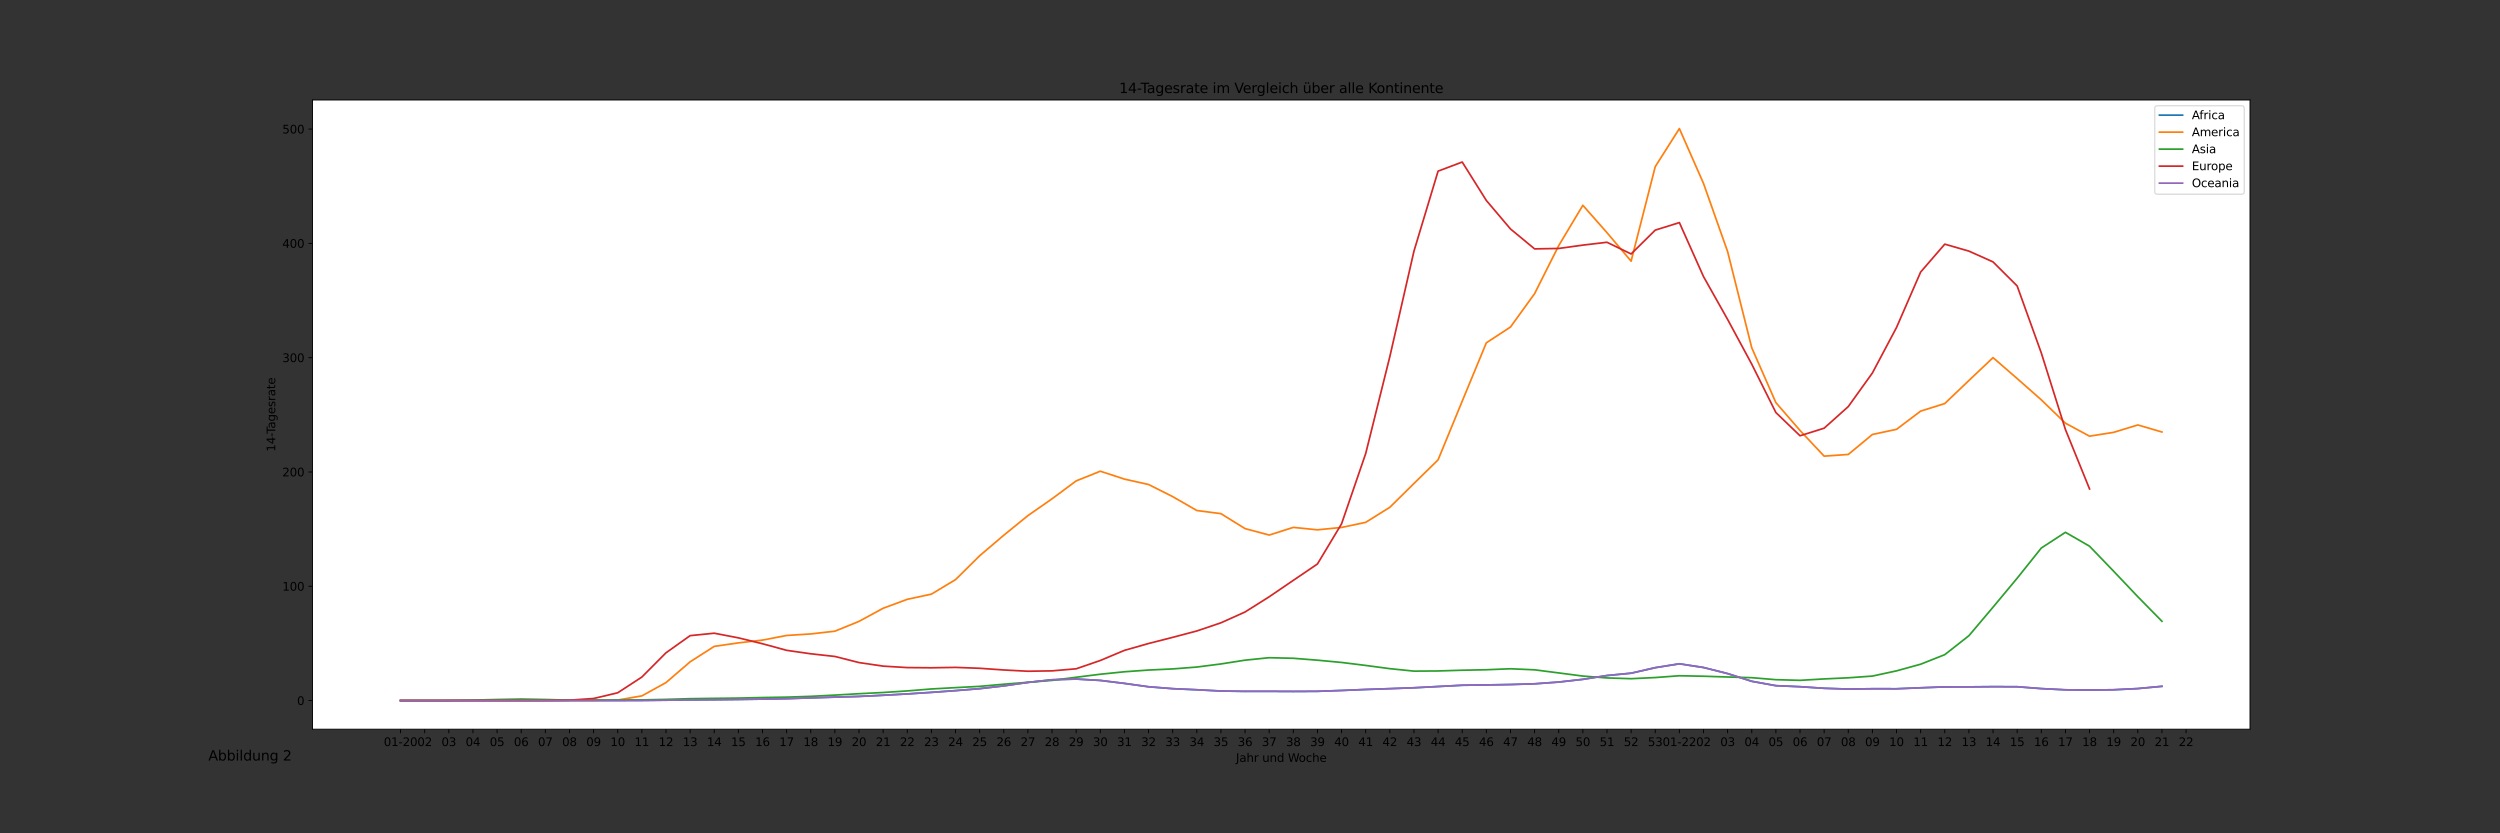 <?xml version="1.0" encoding="utf-8" standalone="no"?>
<!DOCTYPE svg PUBLIC "-//W3C//DTD SVG 1.1//EN"
  "http://www.w3.org/Graphics/SVG/1.1/DTD/svg11.dtd">
<svg xmlns:xlink="http://www.w3.org/1999/xlink" width="2160pt" height="720pt" viewBox="0 0 2160 720" xmlns="http://www.w3.org/2000/svg" version="1.1">
 <rect x="0" y="0" width="2160" height="720" fill="#333333" stroke="none"/>
 <defs>
  <style type="text/css">*{stroke-linejoin: round; stroke-linecap: butt}</style>
 </defs>
 <g id="figure_1">
  <g id="patch_1">
   <path d="M 0 720 
L 2160 720 
L 2160 0 
L 0 0 
L 0 720 
z
" style="fill: none"/>
  </g>
  <g id="axes_1">
   <g id="patch_2">
    <path d="M 270 630 
L 1944 630 
L 1944 86.4 
L 270 86.4 
z
" style="fill: #ffffff"/>
   </g>
   <g id="matplotlib.axis_1">
    <g id="xtick_1">
     <g id="line2d_1">
      <defs>
       <path id="m5b9afb3769" d="M 0 0 
L 0 3.5 
" style="stroke: #000000; stroke-width: 0.8"/>
      </defs>
      <g>
       <use xlink:href="#m5b9afb3769" x="346.091" y="630" style="stroke: #000000; stroke-width: 0.8"/>
      </g>
     </g>
     <g id="text_1">
      <!-- 01-20 -->
      <g transform="translate(331.562 644.598)scale(0.1 -0.1)">
       <defs>
        <path id="DejaVuSans-30" d="M 2034 4250 
Q 1547 4250 1301 3770 
Q 1056 3291 1056 2328 
Q 1056 1369 1301 889 
Q 1547 409 2034 409 
Q 2525 409 2770 889 
Q 3016 1369 3016 2328 
Q 3016 3291 2770 3770 
Q 2525 4250 2034 4250 
z
M 2034 4750 
Q 2819 4750 3233 4129 
Q 3647 3509 3647 2328 
Q 3647 1150 3233 529 
Q 2819 -91 2034 -91 
Q 1250 -91 836 529 
Q 422 1150 422 2328 
Q 422 3509 836 4129 
Q 1250 4750 2034 4750 
z
" transform="scale(0.016)"/>
        <path id="DejaVuSans-31" d="M 794 531 
L 1825 531 
L 1825 4091 
L 703 3866 
L 703 4441 
L 1819 4666 
L 2450 4666 
L 2450 531 
L 3481 531 
L 3481 0 
L 794 0 
L 794 531 
z
" transform="scale(0.016)"/>
        <path id="DejaVuSans-2d" d="M 313 2009 
L 1997 2009 
L 1997 1497 
L 313 1497 
L 313 2009 
z
" transform="scale(0.016)"/>
        <path id="DejaVuSans-32" d="M 1228 531 
L 3431 531 
L 3431 0 
L 469 0 
L 469 531 
Q 828 903 1448 1529 
Q 2069 2156 2228 2338 
Q 2531 2678 2651 2914 
Q 2772 3150 2772 3378 
Q 2772 3750 2511 3984 
Q 2250 4219 1831 4219 
Q 1534 4219 1204 4116 
Q 875 4013 500 3803 
L 500 4441 
Q 881 4594 1212 4672 
Q 1544 4750 1819 4750 
Q 2544 4750 2975 4387 
Q 3406 4025 3406 3419 
Q 3406 3131 3298 2873 
Q 3191 2616 2906 2266 
Q 2828 2175 2409 1742 
Q 1991 1309 1228 531 
z
" transform="scale(0.016)"/>
       </defs>
       <use xlink:href="#DejaVuSans-30"/>
       <use xlink:href="#DejaVuSans-31" x="63.623"/>
       <use xlink:href="#DejaVuSans-2d" x="127.246"/>
       <use xlink:href="#DejaVuSans-32" x="163.33"/>
       <use xlink:href="#DejaVuSans-30" x="226.953"/>
      </g>
     </g>
    </g>
    <g id="xtick_2">
     <g id="line2d_2">
      <g>
       <use xlink:href="#m5b9afb3769" x="366.938" y="630" style="stroke: #000000; stroke-width: 0.8"/>
      </g>
     </g>
     <g id="text_2">
      <!-- 02 -->
      <g transform="translate(360.575 644.598)scale(0.1 -0.1)">
       <use xlink:href="#DejaVuSans-30"/>
       <use xlink:href="#DejaVuSans-32" x="63.623"/>
      </g>
     </g>
    </g>
    <g id="xtick_3">
     <g id="line2d_3">
      <g>
       <use xlink:href="#m5b9afb3769" x="387.785" y="630" style="stroke: #000000; stroke-width: 0.8"/>
      </g>
     </g>
     <g id="text_3">
      <!-- 03 -->
      <g transform="translate(381.422 644.598)scale(0.1 -0.1)">
       <defs>
        <path id="DejaVuSans-33" d="M 2597 2516 
Q 3050 2419 3304 2112 
Q 3559 1806 3559 1356 
Q 3559 666 3084 287 
Q 2609 -91 1734 -91 
Q 1441 -91 1130 -33 
Q 819 25 488 141 
L 488 750 
Q 750 597 1062 519 
Q 1375 441 1716 441 
Q 2309 441 2620 675 
Q 2931 909 2931 1356 
Q 2931 1769 2642 2001 
Q 2353 2234 1838 2234 
L 1294 2234 
L 1294 2753 
L 1863 2753 
Q 2328 2753 2575 2939 
Q 2822 3125 2822 3475 
Q 2822 3834 2567 4026 
Q 2313 4219 1838 4219 
Q 1578 4219 1281 4162 
Q 984 4106 628 3988 
L 628 4550 
Q 988 4650 1302 4700 
Q 1616 4750 1894 4750 
Q 2613 4750 3031 4423 
Q 3450 4097 3450 3541 
Q 3450 3153 3228 2886 
Q 3006 2619 2597 2516 
z
" transform="scale(0.016)"/>
       </defs>
       <use xlink:href="#DejaVuSans-30"/>
       <use xlink:href="#DejaVuSans-33" x="63.623"/>
      </g>
     </g>
    </g>
    <g id="xtick_4">
     <g id="line2d_4">
      <g>
       <use xlink:href="#m5b9afb3769" x="408.631" y="630" style="stroke: #000000; stroke-width: 0.8"/>
      </g>
     </g>
     <g id="text_4">
      <!-- 04 -->
      <g transform="translate(402.269 644.598)scale(0.1 -0.1)">
       <defs>
        <path id="DejaVuSans-34" d="M 2419 4116 
L 825 1625 
L 2419 1625 
L 2419 4116 
z
M 2253 4666 
L 3047 4666 
L 3047 1625 
L 3713 1625 
L 3713 1100 
L 3047 1100 
L 3047 0 
L 2419 0 
L 2419 1100 
L 313 1100 
L 313 1709 
L 2253 4666 
z
" transform="scale(0.016)"/>
       </defs>
       <use xlink:href="#DejaVuSans-30"/>
       <use xlink:href="#DejaVuSans-34" x="63.623"/>
      </g>
     </g>
    </g>
    <g id="xtick_5">
     <g id="line2d_5">
      <g>
       <use xlink:href="#m5b9afb3769" x="429.478" y="630" style="stroke: #000000; stroke-width: 0.8"/>
      </g>
     </g>
     <g id="text_5">
      <!-- 05 -->
      <g transform="translate(423.116 644.598)scale(0.1 -0.1)">
       <defs>
        <path id="DejaVuSans-35" d="M 691 4666 
L 3169 4666 
L 3169 4134 
L 1269 4134 
L 1269 2991 
Q 1406 3038 1543 3061 
Q 1681 3084 1819 3084 
Q 2600 3084 3056 2656 
Q 3513 2228 3513 1497 
Q 3513 744 3044 326 
Q 2575 -91 1722 -91 
Q 1428 -91 1123 -41 
Q 819 9 494 109 
L 494 744 
Q 775 591 1075 516 
Q 1375 441 1709 441 
Q 2250 441 2565 725 
Q 2881 1009 2881 1497 
Q 2881 1984 2565 2268 
Q 2250 2553 1709 2553 
Q 1456 2553 1204 2497 
Q 953 2441 691 2322 
L 691 4666 
z
" transform="scale(0.016)"/>
       </defs>
       <use xlink:href="#DejaVuSans-30"/>
       <use xlink:href="#DejaVuSans-35" x="63.623"/>
      </g>
     </g>
    </g>
    <g id="xtick_6">
     <g id="line2d_6">
      <g>
       <use xlink:href="#m5b9afb3769" x="450.325" y="630" style="stroke: #000000; stroke-width: 0.8"/>
      </g>
     </g>
     <g id="text_6">
      <!-- 06 -->
      <g transform="translate(443.963 644.598)scale(0.1 -0.1)">
       <defs>
        <path id="DejaVuSans-36" d="M 2113 2584 
Q 1688 2584 1439 2293 
Q 1191 2003 1191 1497 
Q 1191 994 1439 701 
Q 1688 409 2113 409 
Q 2538 409 2786 701 
Q 3034 994 3034 1497 
Q 3034 2003 2786 2293 
Q 2538 2584 2113 2584 
z
M 3366 4563 
L 3366 3988 
Q 3128 4100 2886 4159 
Q 2644 4219 2406 4219 
Q 1781 4219 1451 3797 
Q 1122 3375 1075 2522 
Q 1259 2794 1537 2939 
Q 1816 3084 2150 3084 
Q 2853 3084 3261 2657 
Q 3669 2231 3669 1497 
Q 3669 778 3244 343 
Q 2819 -91 2113 -91 
Q 1303 -91 875 529 
Q 447 1150 447 2328 
Q 447 3434 972 4092 
Q 1497 4750 2381 4750 
Q 2619 4750 2861 4703 
Q 3103 4656 3366 4563 
z
" transform="scale(0.016)"/>
       </defs>
       <use xlink:href="#DejaVuSans-30"/>
       <use xlink:href="#DejaVuSans-36" x="63.623"/>
      </g>
     </g>
    </g>
    <g id="xtick_7">
     <g id="line2d_7">
      <g>
       <use xlink:href="#m5b9afb3769" x="471.172" y="630" style="stroke: #000000; stroke-width: 0.8"/>
      </g>
     </g>
     <g id="text_7">
      <!-- 07 -->
      <g transform="translate(464.809 644.598)scale(0.1 -0.1)">
       <defs>
        <path id="DejaVuSans-37" d="M 525 4666 
L 3525 4666 
L 3525 4397 
L 1831 0 
L 1172 0 
L 2766 4134 
L 525 4134 
L 525 4666 
z
" transform="scale(0.016)"/>
       </defs>
       <use xlink:href="#DejaVuSans-30"/>
       <use xlink:href="#DejaVuSans-37" x="63.623"/>
      </g>
     </g>
    </g>
    <g id="xtick_8">
     <g id="line2d_8">
      <g>
       <use xlink:href="#m5b9afb3769" x="492.019" y="630" style="stroke: #000000; stroke-width: 0.8"/>
      </g>
     </g>
     <g id="text_8">
      <!-- 08 -->
      <g transform="translate(485.656 644.598)scale(0.1 -0.1)">
       <defs>
        <path id="DejaVuSans-38" d="M 2034 2216 
Q 1584 2216 1326 1975 
Q 1069 1734 1069 1313 
Q 1069 891 1326 650 
Q 1584 409 2034 409 
Q 2484 409 2743 651 
Q 3003 894 3003 1313 
Q 3003 1734 2745 1975 
Q 2488 2216 2034 2216 
z
M 1403 2484 
Q 997 2584 770 2862 
Q 544 3141 544 3541 
Q 544 4100 942 4425 
Q 1341 4750 2034 4750 
Q 2731 4750 3128 4425 
Q 3525 4100 3525 3541 
Q 3525 3141 3298 2862 
Q 3072 2584 2669 2484 
Q 3125 2378 3379 2068 
Q 3634 1759 3634 1313 
Q 3634 634 3220 271 
Q 2806 -91 2034 -91 
Q 1263 -91 848 271 
Q 434 634 434 1313 
Q 434 1759 690 2068 
Q 947 2378 1403 2484 
z
M 1172 3481 
Q 1172 3119 1398 2916 
Q 1625 2713 2034 2713 
Q 2441 2713 2670 2916 
Q 2900 3119 2900 3481 
Q 2900 3844 2670 4047 
Q 2441 4250 2034 4250 
Q 1625 4250 1398 4047 
Q 1172 3844 1172 3481 
z
" transform="scale(0.016)"/>
       </defs>
       <use xlink:href="#DejaVuSans-30"/>
       <use xlink:href="#DejaVuSans-38" x="63.623"/>
      </g>
     </g>
    </g>
    <g id="xtick_9">
     <g id="line2d_9">
      <g>
       <use xlink:href="#m5b9afb3769" x="512.866" y="630" style="stroke: #000000; stroke-width: 0.8"/>
      </g>
     </g>
     <g id="text_9">
      <!-- 09 -->
      <g transform="translate(506.503 644.598)scale(0.1 -0.1)">
       <defs>
        <path id="DejaVuSans-39" d="M 703 97 
L 703 672 
Q 941 559 1184 500 
Q 1428 441 1663 441 
Q 2288 441 2617 861 
Q 2947 1281 2994 2138 
Q 2813 1869 2534 1725 
Q 2256 1581 1919 1581 
Q 1219 1581 811 2004 
Q 403 2428 403 3163 
Q 403 3881 828 4315 
Q 1253 4750 1959 4750 
Q 2769 4750 3195 4129 
Q 3622 3509 3622 2328 
Q 3622 1225 3098 567 
Q 2575 -91 1691 -91 
Q 1453 -91 1209 -44 
Q 966 3 703 97 
z
M 1959 2075 
Q 2384 2075 2632 2365 
Q 2881 2656 2881 3163 
Q 2881 3666 2632 3958 
Q 2384 4250 1959 4250 
Q 1534 4250 1286 3958 
Q 1038 3666 1038 3163 
Q 1038 2656 1286 2365 
Q 1534 2075 1959 2075 
z
" transform="scale(0.016)"/>
       </defs>
       <use xlink:href="#DejaVuSans-30"/>
       <use xlink:href="#DejaVuSans-39" x="63.623"/>
      </g>
     </g>
    </g>
    <g id="xtick_10">
     <g id="line2d_10">
      <g>
       <use xlink:href="#m5b9afb3769" x="533.712" y="630" style="stroke: #000000; stroke-width: 0.8"/>
      </g>
     </g>
     <g id="text_10">
      <!-- 10 -->
      <g transform="translate(527.35 644.598)scale(0.1 -0.1)">
       <use xlink:href="#DejaVuSans-31"/>
       <use xlink:href="#DejaVuSans-30" x="63.623"/>
      </g>
     </g>
    </g>
    <g id="xtick_11">
     <g id="line2d_11">
      <g>
       <use xlink:href="#m5b9afb3769" x="554.559" y="630" style="stroke: #000000; stroke-width: 0.8"/>
      </g>
     </g>
     <g id="text_11">
      <!-- 11 -->
      <g transform="translate(548.197 644.598)scale(0.1 -0.1)">
       <use xlink:href="#DejaVuSans-31"/>
       <use xlink:href="#DejaVuSans-31" x="63.623"/>
      </g>
     </g>
    </g>
    <g id="xtick_12">
     <g id="line2d_12">
      <g>
       <use xlink:href="#m5b9afb3769" x="575.406" y="630" style="stroke: #000000; stroke-width: 0.8"/>
      </g>
     </g>
     <g id="text_12">
      <!-- 12 -->
      <g transform="translate(569.043 644.598)scale(0.1 -0.1)">
       <use xlink:href="#DejaVuSans-31"/>
       <use xlink:href="#DejaVuSans-32" x="63.623"/>
      </g>
     </g>
    </g>
    <g id="xtick_13">
     <g id="line2d_13">
      <g>
       <use xlink:href="#m5b9afb3769" x="596.253" y="630" style="stroke: #000000; stroke-width: 0.8"/>
      </g>
     </g>
     <g id="text_13">
      <!-- 13 -->
      <g transform="translate(589.89 644.598)scale(0.1 -0.1)">
       <use xlink:href="#DejaVuSans-31"/>
       <use xlink:href="#DejaVuSans-33" x="63.623"/>
      </g>
     </g>
    </g>
    <g id="xtick_14">
     <g id="line2d_14">
      <g>
       <use xlink:href="#m5b9afb3769" x="617.1" y="630" style="stroke: #000000; stroke-width: 0.8"/>
      </g>
     </g>
     <g id="text_14">
      <!-- 14 -->
      <g transform="translate(610.737 644.598)scale(0.1 -0.1)">
       <use xlink:href="#DejaVuSans-31"/>
       <use xlink:href="#DejaVuSans-34" x="63.623"/>
      </g>
     </g>
    </g>
    <g id="xtick_15">
     <g id="line2d_15">
      <g>
       <use xlink:href="#m5b9afb3769" x="637.946" y="630" style="stroke: #000000; stroke-width: 0.8"/>
      </g>
     </g>
     <g id="text_15">
      <!-- 15 -->
      <g transform="translate(631.584 644.598)scale(0.1 -0.1)">
       <use xlink:href="#DejaVuSans-31"/>
       <use xlink:href="#DejaVuSans-35" x="63.623"/>
      </g>
     </g>
    </g>
    <g id="xtick_16">
     <g id="line2d_16">
      <g>
       <use xlink:href="#m5b9afb3769" x="658.793" y="630" style="stroke: #000000; stroke-width: 0.8"/>
      </g>
     </g>
     <g id="text_16">
      <!-- 16 -->
      <g transform="translate(652.431 644.598)scale(0.1 -0.1)">
       <use xlink:href="#DejaVuSans-31"/>
       <use xlink:href="#DejaVuSans-36" x="63.623"/>
      </g>
     </g>
    </g>
    <g id="xtick_17">
     <g id="line2d_17">
      <g>
       <use xlink:href="#m5b9afb3769" x="679.64" y="630" style="stroke: #000000; stroke-width: 0.8"/>
      </g>
     </g>
     <g id="text_17">
      <!-- 17 -->
      <g transform="translate(673.278 644.598)scale(0.1 -0.1)">
       <use xlink:href="#DejaVuSans-31"/>
       <use xlink:href="#DejaVuSans-37" x="63.623"/>
      </g>
     </g>
    </g>
    <g id="xtick_18">
     <g id="line2d_18">
      <g>
       <use xlink:href="#m5b9afb3769" x="700.487" y="630" style="stroke: #000000; stroke-width: 0.8"/>
      </g>
     </g>
     <g id="text_18">
      <!-- 18 -->
      <g transform="translate(694.124 644.598)scale(0.1 -0.1)">
       <use xlink:href="#DejaVuSans-31"/>
       <use xlink:href="#DejaVuSans-38" x="63.623"/>
      </g>
     </g>
    </g>
    <g id="xtick_19">
     <g id="line2d_19">
      <g>
       <use xlink:href="#m5b9afb3769" x="721.334" y="630" style="stroke: #000000; stroke-width: 0.8"/>
      </g>
     </g>
     <g id="text_19">
      <!-- 19 -->
      <g transform="translate(714.971 644.598)scale(0.1 -0.1)">
       <use xlink:href="#DejaVuSans-31"/>
       <use xlink:href="#DejaVuSans-39" x="63.623"/>
      </g>
     </g>
    </g>
    <g id="xtick_20">
     <g id="line2d_20">
      <g>
       <use xlink:href="#m5b9afb3769" x="742.181" y="630" style="stroke: #000000; stroke-width: 0.8"/>
      </g>
     </g>
     <g id="text_20">
      <!-- 20 -->
      <g transform="translate(735.818 644.598)scale(0.1 -0.1)">
       <use xlink:href="#DejaVuSans-32"/>
       <use xlink:href="#DejaVuSans-30" x="63.623"/>
      </g>
     </g>
    </g>
    <g id="xtick_21">
     <g id="line2d_21">
      <g>
       <use xlink:href="#m5b9afb3769" x="763.027" y="630" style="stroke: #000000; stroke-width: 0.8"/>
      </g>
     </g>
     <g id="text_21">
      <!-- 21 -->
      <g transform="translate(756.665 644.598)scale(0.1 -0.1)">
       <use xlink:href="#DejaVuSans-32"/>
       <use xlink:href="#DejaVuSans-31" x="63.623"/>
      </g>
     </g>
    </g>
    <g id="xtick_22">
     <g id="line2d_22">
      <g>
       <use xlink:href="#m5b9afb3769" x="783.874" y="630" style="stroke: #000000; stroke-width: 0.8"/>
      </g>
     </g>
     <g id="text_22">
      <!-- 22 -->
      <g transform="translate(777.512 644.598)scale(0.1 -0.1)">
       <use xlink:href="#DejaVuSans-32"/>
       <use xlink:href="#DejaVuSans-32" x="63.623"/>
      </g>
     </g>
    </g>
    <g id="xtick_23">
     <g id="line2d_23">
      <g>
       <use xlink:href="#m5b9afb3769" x="804.721" y="630" style="stroke: #000000; stroke-width: 0.8"/>
      </g>
     </g>
     <g id="text_23">
      <!-- 23 -->
      <g transform="translate(798.359 644.598)scale(0.1 -0.1)">
       <use xlink:href="#DejaVuSans-32"/>
       <use xlink:href="#DejaVuSans-33" x="63.623"/>
      </g>
     </g>
    </g>
    <g id="xtick_24">
     <g id="line2d_24">
      <g>
       <use xlink:href="#m5b9afb3769" x="825.568" y="630" style="stroke: #000000; stroke-width: 0.8"/>
      </g>
     </g>
     <g id="text_24">
      <!-- 24 -->
      <g transform="translate(819.205 644.598)scale(0.1 -0.1)">
       <use xlink:href="#DejaVuSans-32"/>
       <use xlink:href="#DejaVuSans-34" x="63.623"/>
      </g>
     </g>
    </g>
    <g id="xtick_25">
     <g id="line2d_25">
      <g>
       <use xlink:href="#m5b9afb3769" x="846.415" y="630" style="stroke: #000000; stroke-width: 0.8"/>
      </g>
     </g>
     <g id="text_25">
      <!-- 25 -->
      <g transform="translate(840.052 644.598)scale(0.1 -0.1)">
       <use xlink:href="#DejaVuSans-32"/>
       <use xlink:href="#DejaVuSans-35" x="63.623"/>
      </g>
     </g>
    </g>
    <g id="xtick_26">
     <g id="line2d_26">
      <g>
       <use xlink:href="#m5b9afb3769" x="867.262" y="630" style="stroke: #000000; stroke-width: 0.8"/>
      </g>
     </g>
     <g id="text_26">
      <!-- 26 -->
      <g transform="translate(860.899 644.598)scale(0.1 -0.1)">
       <use xlink:href="#DejaVuSans-32"/>
       <use xlink:href="#DejaVuSans-36" x="63.623"/>
      </g>
     </g>
    </g>
    <g id="xtick_27">
     <g id="line2d_27">
      <g>
       <use xlink:href="#m5b9afb3769" x="888.108" y="630" style="stroke: #000000; stroke-width: 0.8"/>
      </g>
     </g>
     <g id="text_27">
      <!-- 27 -->
      <g transform="translate(881.746 644.598)scale(0.1 -0.1)">
       <use xlink:href="#DejaVuSans-32"/>
       <use xlink:href="#DejaVuSans-37" x="63.623"/>
      </g>
     </g>
    </g>
    <g id="xtick_28">
     <g id="line2d_28">
      <g>
       <use xlink:href="#m5b9afb3769" x="908.955" y="630" style="stroke: #000000; stroke-width: 0.8"/>
      </g>
     </g>
     <g id="text_28">
      <!-- 28 -->
      <g transform="translate(902.593 644.598)scale(0.1 -0.1)">
       <use xlink:href="#DejaVuSans-32"/>
       <use xlink:href="#DejaVuSans-38" x="63.623"/>
      </g>
     </g>
    </g>
    <g id="xtick_29">
     <g id="line2d_29">
      <g>
       <use xlink:href="#m5b9afb3769" x="929.802" y="630" style="stroke: #000000; stroke-width: 0.8"/>
      </g>
     </g>
     <g id="text_29">
      <!-- 29 -->
      <g transform="translate(923.439 644.598)scale(0.1 -0.1)">
       <use xlink:href="#DejaVuSans-32"/>
       <use xlink:href="#DejaVuSans-39" x="63.623"/>
      </g>
     </g>
    </g>
    <g id="xtick_30">
     <g id="line2d_30">
      <g>
       <use xlink:href="#m5b9afb3769" x="950.649" y="630" style="stroke: #000000; stroke-width: 0.8"/>
      </g>
     </g>
     <g id="text_30">
      <!-- 30 -->
      <g transform="translate(944.286 644.598)scale(0.1 -0.1)">
       <use xlink:href="#DejaVuSans-33"/>
       <use xlink:href="#DejaVuSans-30" x="63.623"/>
      </g>
     </g>
    </g>
    <g id="xtick_31">
     <g id="line2d_31">
      <g>
       <use xlink:href="#m5b9afb3769" x="971.496" y="630" style="stroke: #000000; stroke-width: 0.8"/>
      </g>
     </g>
     <g id="text_31">
      <!-- 31 -->
      <g transform="translate(965.133 644.598)scale(0.1 -0.1)">
       <use xlink:href="#DejaVuSans-33"/>
       <use xlink:href="#DejaVuSans-31" x="63.623"/>
      </g>
     </g>
    </g>
    <g id="xtick_32">
     <g id="line2d_32">
      <g>
       <use xlink:href="#m5b9afb3769" x="992.342" y="630" style="stroke: #000000; stroke-width: 0.8"/>
      </g>
     </g>
     <g id="text_32">
      <!-- 32 -->
      <g transform="translate(985.98 644.598)scale(0.1 -0.1)">
       <use xlink:href="#DejaVuSans-33"/>
       <use xlink:href="#DejaVuSans-32" x="63.623"/>
      </g>
     </g>
    </g>
    <g id="xtick_33">
     <g id="line2d_33">
      <g>
       <use xlink:href="#m5b9afb3769" x="1013.189" y="630" style="stroke: #000000; stroke-width: 0.8"/>
      </g>
     </g>
     <g id="text_33">
      <!-- 33 -->
      <g transform="translate(1006.827 644.598)scale(0.1 -0.1)">
       <use xlink:href="#DejaVuSans-33"/>
       <use xlink:href="#DejaVuSans-33" x="63.623"/>
      </g>
     </g>
    </g>
    <g id="xtick_34">
     <g id="line2d_34">
      <g>
       <use xlink:href="#m5b9afb3769" x="1034.036" y="630" style="stroke: #000000; stroke-width: 0.8"/>
      </g>
     </g>
     <g id="text_34">
      <!-- 34 -->
      <g transform="translate(1027.674 644.598)scale(0.1 -0.1)">
       <use xlink:href="#DejaVuSans-33"/>
       <use xlink:href="#DejaVuSans-34" x="63.623"/>
      </g>
     </g>
    </g>
    <g id="xtick_35">
     <g id="line2d_35">
      <g>
       <use xlink:href="#m5b9afb3769" x="1054.883" y="630" style="stroke: #000000; stroke-width: 0.8"/>
      </g>
     </g>
     <g id="text_35">
      <!-- 35 -->
      <g transform="translate(1048.52 644.598)scale(0.1 -0.1)">
       <use xlink:href="#DejaVuSans-33"/>
       <use xlink:href="#DejaVuSans-35" x="63.623"/>
      </g>
     </g>
    </g>
    <g id="xtick_36">
     <g id="line2d_36">
      <g>
       <use xlink:href="#m5b9afb3769" x="1075.73" y="630" style="stroke: #000000; stroke-width: 0.8"/>
      </g>
     </g>
     <g id="text_36">
      <!-- 36 -->
      <g transform="translate(1069.367 644.598)scale(0.1 -0.1)">
       <use xlink:href="#DejaVuSans-33"/>
       <use xlink:href="#DejaVuSans-36" x="63.623"/>
      </g>
     </g>
    </g>
    <g id="xtick_37">
     <g id="line2d_37">
      <g>
       <use xlink:href="#m5b9afb3769" x="1096.577" y="630" style="stroke: #000000; stroke-width: 0.8"/>
      </g>
     </g>
     <g id="text_37">
      <!-- 37 -->
      <g transform="translate(1090.214 644.598)scale(0.1 -0.1)">
       <use xlink:href="#DejaVuSans-33"/>
       <use xlink:href="#DejaVuSans-37" x="63.623"/>
      </g>
     </g>
    </g>
    <g id="xtick_38">
     <g id="line2d_38">
      <g>
       <use xlink:href="#m5b9afb3769" x="1117.423" y="630" style="stroke: #000000; stroke-width: 0.8"/>
      </g>
     </g>
     <g id="text_38">
      <!-- 38 -->
      <g transform="translate(1111.061 644.598)scale(0.1 -0.1)">
       <use xlink:href="#DejaVuSans-33"/>
       <use xlink:href="#DejaVuSans-38" x="63.623"/>
      </g>
     </g>
    </g>
    <g id="xtick_39">
     <g id="line2d_39">
      <g>
       <use xlink:href="#m5b9afb3769" x="1138.27" y="630" style="stroke: #000000; stroke-width: 0.8"/>
      </g>
     </g>
     <g id="text_39">
      <!-- 39 -->
      <g transform="translate(1131.908 644.598)scale(0.1 -0.1)">
       <use xlink:href="#DejaVuSans-33"/>
       <use xlink:href="#DejaVuSans-39" x="63.623"/>
      </g>
     </g>
    </g>
    <g id="xtick_40">
     <g id="line2d_40">
      <g>
       <use xlink:href="#m5b9afb3769" x="1159.117" y="630" style="stroke: #000000; stroke-width: 0.8"/>
      </g>
     </g>
     <g id="text_40">
      <!-- 40 -->
      <g transform="translate(1152.755 644.598)scale(0.1 -0.1)">
       <use xlink:href="#DejaVuSans-34"/>
       <use xlink:href="#DejaVuSans-30" x="63.623"/>
      </g>
     </g>
    </g>
    <g id="xtick_41">
     <g id="line2d_41">
      <g>
       <use xlink:href="#m5b9afb3769" x="1179.964" y="630" style="stroke: #000000; stroke-width: 0.8"/>
      </g>
     </g>
     <g id="text_41">
      <!-- 41 -->
      <g transform="translate(1173.601 644.598)scale(0.1 -0.1)">
       <use xlink:href="#DejaVuSans-34"/>
       <use xlink:href="#DejaVuSans-31" x="63.623"/>
      </g>
     </g>
    </g>
    <g id="xtick_42">
     <g id="line2d_42">
      <g>
       <use xlink:href="#m5b9afb3769" x="1200.811" y="630" style="stroke: #000000; stroke-width: 0.8"/>
      </g>
     </g>
     <g id="text_42">
      <!-- 42 -->
      <g transform="translate(1194.448 644.598)scale(0.1 -0.1)">
       <use xlink:href="#DejaVuSans-34"/>
       <use xlink:href="#DejaVuSans-32" x="63.623"/>
      </g>
     </g>
    </g>
    <g id="xtick_43">
     <g id="line2d_43">
      <g>
       <use xlink:href="#m5b9afb3769" x="1221.658" y="630" style="stroke: #000000; stroke-width: 0.8"/>
      </g>
     </g>
     <g id="text_43">
      <!-- 43 -->
      <g transform="translate(1215.295 644.598)scale(0.1 -0.1)">
       <use xlink:href="#DejaVuSans-34"/>
       <use xlink:href="#DejaVuSans-33" x="63.623"/>
      </g>
     </g>
    </g>
    <g id="xtick_44">
     <g id="line2d_44">
      <g>
       <use xlink:href="#m5b9afb3769" x="1242.504" y="630" style="stroke: #000000; stroke-width: 0.8"/>
      </g>
     </g>
     <g id="text_44">
      <!-- 44 -->
      <g transform="translate(1236.142 644.598)scale(0.1 -0.1)">
       <use xlink:href="#DejaVuSans-34"/>
       <use xlink:href="#DejaVuSans-34" x="63.623"/>
      </g>
     </g>
    </g>
    <g id="xtick_45">
     <g id="line2d_45">
      <g>
       <use xlink:href="#m5b9afb3769" x="1263.351" y="630" style="stroke: #000000; stroke-width: 0.8"/>
      </g>
     </g>
     <g id="text_45">
      <!-- 45 -->
      <g transform="translate(1256.989 644.598)scale(0.1 -0.1)">
       <use xlink:href="#DejaVuSans-34"/>
       <use xlink:href="#DejaVuSans-35" x="63.623"/>
      </g>
     </g>
    </g>
    <g id="xtick_46">
     <g id="line2d_46">
      <g>
       <use xlink:href="#m5b9afb3769" x="1284.198" y="630" style="stroke: #000000; stroke-width: 0.8"/>
      </g>
     </g>
     <g id="text_46">
      <!-- 46 -->
      <g transform="translate(1277.836 644.598)scale(0.1 -0.1)">
       <use xlink:href="#DejaVuSans-34"/>
       <use xlink:href="#DejaVuSans-36" x="63.623"/>
      </g>
     </g>
    </g>
    <g id="xtick_47">
     <g id="line2d_47">
      <g>
       <use xlink:href="#m5b9afb3769" x="1305.045" y="630" style="stroke: #000000; stroke-width: 0.8"/>
      </g>
     </g>
     <g id="text_47">
      <!-- 47 -->
      <g transform="translate(1298.682 644.598)scale(0.1 -0.1)">
       <use xlink:href="#DejaVuSans-34"/>
       <use xlink:href="#DejaVuSans-37" x="63.623"/>
      </g>
     </g>
    </g>
    <g id="xtick_48">
     <g id="line2d_48">
      <g>
       <use xlink:href="#m5b9afb3769" x="1325.892" y="630" style="stroke: #000000; stroke-width: 0.8"/>
      </g>
     </g>
     <g id="text_48">
      <!-- 48 -->
      <g transform="translate(1319.529 644.598)scale(0.1 -0.1)">
       <use xlink:href="#DejaVuSans-34"/>
       <use xlink:href="#DejaVuSans-38" x="63.623"/>
      </g>
     </g>
    </g>
    <g id="xtick_49">
     <g id="line2d_49">
      <g>
       <use xlink:href="#m5b9afb3769" x="1346.738" y="630" style="stroke: #000000; stroke-width: 0.8"/>
      </g>
     </g>
     <g id="text_49">
      <!-- 49 -->
      <g transform="translate(1340.376 644.598)scale(0.1 -0.1)">
       <use xlink:href="#DejaVuSans-34"/>
       <use xlink:href="#DejaVuSans-39" x="63.623"/>
      </g>
     </g>
    </g>
    <g id="xtick_50">
     <g id="line2d_50">
      <g>
       <use xlink:href="#m5b9afb3769" x="1367.585" y="630" style="stroke: #000000; stroke-width: 0.8"/>
      </g>
     </g>
     <g id="text_50">
      <!-- 50 -->
      <g transform="translate(1361.223 644.598)scale(0.1 -0.1)">
       <use xlink:href="#DejaVuSans-35"/>
       <use xlink:href="#DejaVuSans-30" x="63.623"/>
      </g>
     </g>
    </g>
    <g id="xtick_51">
     <g id="line2d_51">
      <g>
       <use xlink:href="#m5b9afb3769" x="1388.432" y="630" style="stroke: #000000; stroke-width: 0.8"/>
      </g>
     </g>
     <g id="text_51">
      <!-- 51 -->
      <g transform="translate(1382.07 644.598)scale(0.1 -0.1)">
       <use xlink:href="#DejaVuSans-35"/>
       <use xlink:href="#DejaVuSans-31" x="63.623"/>
      </g>
     </g>
    </g>
    <g id="xtick_52">
     <g id="line2d_52">
      <g>
       <use xlink:href="#m5b9afb3769" x="1409.279" y="630" style="stroke: #000000; stroke-width: 0.8"/>
      </g>
     </g>
     <g id="text_52">
      <!-- 52 -->
      <g transform="translate(1402.916 644.598)scale(0.1 -0.1)">
       <use xlink:href="#DejaVuSans-35"/>
       <use xlink:href="#DejaVuSans-32" x="63.623"/>
      </g>
     </g>
    </g>
    <g id="xtick_53">
     <g id="line2d_53">
      <g>
       <use xlink:href="#m5b9afb3769" x="1430.126" y="630" style="stroke: #000000; stroke-width: 0.8"/>
      </g>
     </g>
     <g id="text_53">
      <!-- 53 -->
      <g transform="translate(1423.763 644.598)scale(0.1 -0.1)">
       <use xlink:href="#DejaVuSans-35"/>
       <use xlink:href="#DejaVuSans-33" x="63.623"/>
      </g>
     </g>
    </g>
    <g id="xtick_54">
     <g id="line2d_54">
      <g>
       <use xlink:href="#m5b9afb3769" x="1450.973" y="630" style="stroke: #000000; stroke-width: 0.8"/>
      </g>
     </g>
     <g id="text_54">
      <!-- 01-22 -->
      <g transform="translate(1436.444 644.598)scale(0.1 -0.1)">
       <use xlink:href="#DejaVuSans-30"/>
       <use xlink:href="#DejaVuSans-31" x="63.623"/>
       <use xlink:href="#DejaVuSans-2d" x="127.246"/>
       <use xlink:href="#DejaVuSans-32" x="163.33"/>
       <use xlink:href="#DejaVuSans-32" x="226.953"/>
      </g>
     </g>
    </g>
    <g id="xtick_55">
     <g id="line2d_55">
      <g>
       <use xlink:href="#m5b9afb3769" x="1471.819" y="630" style="stroke: #000000; stroke-width: 0.8"/>
      </g>
     </g>
     <g id="text_55">
      <!-- 02 -->
      <g transform="translate(1465.457 644.598)scale(0.1 -0.1)">
       <use xlink:href="#DejaVuSans-30"/>
       <use xlink:href="#DejaVuSans-32" x="63.623"/>
      </g>
     </g>
    </g>
    <g id="xtick_56">
     <g id="line2d_56">
      <g>
       <use xlink:href="#m5b9afb3769" x="1492.666" y="630" style="stroke: #000000; stroke-width: 0.8"/>
      </g>
     </g>
     <g id="text_56">
      <!-- 03 -->
      <g transform="translate(1486.304 644.598)scale(0.1 -0.1)">
       <use xlink:href="#DejaVuSans-30"/>
       <use xlink:href="#DejaVuSans-33" x="63.623"/>
      </g>
     </g>
    </g>
    <g id="xtick_57">
     <g id="line2d_57">
      <g>
       <use xlink:href="#m5b9afb3769" x="1513.513" y="630" style="stroke: #000000; stroke-width: 0.8"/>
      </g>
     </g>
     <g id="text_57">
      <!-- 04 -->
      <g transform="translate(1507.151 644.598)scale(0.1 -0.1)">
       <use xlink:href="#DejaVuSans-30"/>
       <use xlink:href="#DejaVuSans-34" x="63.623"/>
      </g>
     </g>
    </g>
    <g id="xtick_58">
     <g id="line2d_58">
      <g>
       <use xlink:href="#m5b9afb3769" x="1534.36" y="630" style="stroke: #000000; stroke-width: 0.8"/>
      </g>
     </g>
     <g id="text_58">
      <!-- 05 -->
      <g transform="translate(1527.997 644.598)scale(0.1 -0.1)">
       <use xlink:href="#DejaVuSans-30"/>
       <use xlink:href="#DejaVuSans-35" x="63.623"/>
      </g>
     </g>
    </g>
    <g id="xtick_59">
     <g id="line2d_59">
      <g>
       <use xlink:href="#m5b9afb3769" x="1555.207" y="630" style="stroke: #000000; stroke-width: 0.8"/>
      </g>
     </g>
     <g id="text_59">
      <!-- 06 -->
      <g transform="translate(1548.844 644.598)scale(0.1 -0.1)">
       <use xlink:href="#DejaVuSans-30"/>
       <use xlink:href="#DejaVuSans-36" x="63.623"/>
      </g>
     </g>
    </g>
    <g id="xtick_60">
     <g id="line2d_60">
      <g>
       <use xlink:href="#m5b9afb3769" x="1576.054" y="630" style="stroke: #000000; stroke-width: 0.8"/>
      </g>
     </g>
     <g id="text_60">
      <!-- 07 -->
      <g transform="translate(1569.691 644.598)scale(0.1 -0.1)">
       <use xlink:href="#DejaVuSans-30"/>
       <use xlink:href="#DejaVuSans-37" x="63.623"/>
      </g>
     </g>
    </g>
    <g id="xtick_61">
     <g id="line2d_61">
      <g>
       <use xlink:href="#m5b9afb3769" x="1596.9" y="630" style="stroke: #000000; stroke-width: 0.8"/>
      </g>
     </g>
     <g id="text_61">
      <!-- 08 -->
      <g transform="translate(1590.538 644.598)scale(0.1 -0.1)">
       <use xlink:href="#DejaVuSans-30"/>
       <use xlink:href="#DejaVuSans-38" x="63.623"/>
      </g>
     </g>
    </g>
    <g id="xtick_62">
     <g id="line2d_62">
      <g>
       <use xlink:href="#m5b9afb3769" x="1617.747" y="630" style="stroke: #000000; stroke-width: 0.8"/>
      </g>
     </g>
     <g id="text_62">
      <!-- 09 -->
      <g transform="translate(1611.385 644.598)scale(0.1 -0.1)">
       <use xlink:href="#DejaVuSans-30"/>
       <use xlink:href="#DejaVuSans-39" x="63.623"/>
      </g>
     </g>
    </g>
    <g id="xtick_63">
     <g id="line2d_63">
      <g>
       <use xlink:href="#m5b9afb3769" x="1638.594" y="630" style="stroke: #000000; stroke-width: 0.8"/>
      </g>
     </g>
     <g id="text_63">
      <!-- 10 -->
      <g transform="translate(1632.232 644.598)scale(0.1 -0.1)">
       <use xlink:href="#DejaVuSans-31"/>
       <use xlink:href="#DejaVuSans-30" x="63.623"/>
      </g>
     </g>
    </g>
    <g id="xtick_64">
     <g id="line2d_64">
      <g>
       <use xlink:href="#m5b9afb3769" x="1659.441" y="630" style="stroke: #000000; stroke-width: 0.8"/>
      </g>
     </g>
     <g id="text_64">
      <!-- 11 -->
      <g transform="translate(1653.078 644.598)scale(0.1 -0.1)">
       <use xlink:href="#DejaVuSans-31"/>
       <use xlink:href="#DejaVuSans-31" x="63.623"/>
      </g>
     </g>
    </g>
    <g id="xtick_65">
     <g id="line2d_65">
      <g>
       <use xlink:href="#m5b9afb3769" x="1680.288" y="630" style="stroke: #000000; stroke-width: 0.8"/>
      </g>
     </g>
     <g id="text_65">
      <!-- 12 -->
      <g transform="translate(1673.925 644.598)scale(0.1 -0.1)">
       <use xlink:href="#DejaVuSans-31"/>
       <use xlink:href="#DejaVuSans-32" x="63.623"/>
      </g>
     </g>
    </g>
    <g id="xtick_66">
     <g id="line2d_66">
      <g>
       <use xlink:href="#m5b9afb3769" x="1701.134" y="630" style="stroke: #000000; stroke-width: 0.8"/>
      </g>
     </g>
     <g id="text_66">
      <!-- 13 -->
      <g transform="translate(1694.772 644.598)scale(0.1 -0.1)">
       <use xlink:href="#DejaVuSans-31"/>
       <use xlink:href="#DejaVuSans-33" x="63.623"/>
      </g>
     </g>
    </g>
    <g id="xtick_67">
     <g id="line2d_67">
      <g>
       <use xlink:href="#m5b9afb3769" x="1721.981" y="630" style="stroke: #000000; stroke-width: 0.8"/>
      </g>
     </g>
     <g id="text_67">
      <!-- 14 -->
      <g transform="translate(1715.619 644.598)scale(0.1 -0.1)">
       <use xlink:href="#DejaVuSans-31"/>
       <use xlink:href="#DejaVuSans-34" x="63.623"/>
      </g>
     </g>
    </g>
    <g id="xtick_68">
     <g id="line2d_68">
      <g>
       <use xlink:href="#m5b9afb3769" x="1742.828" y="630" style="stroke: #000000; stroke-width: 0.8"/>
      </g>
     </g>
     <g id="text_68">
      <!-- 15 -->
      <g transform="translate(1736.466 644.598)scale(0.1 -0.1)">
       <use xlink:href="#DejaVuSans-31"/>
       <use xlink:href="#DejaVuSans-35" x="63.623"/>
      </g>
     </g>
    </g>
    <g id="xtick_69">
     <g id="line2d_69">
      <g>
       <use xlink:href="#m5b9afb3769" x="1763.675" y="630" style="stroke: #000000; stroke-width: 0.8"/>
      </g>
     </g>
     <g id="text_69">
      <!-- 16 -->
      <g transform="translate(1757.312 644.598)scale(0.1 -0.1)">
       <use xlink:href="#DejaVuSans-31"/>
       <use xlink:href="#DejaVuSans-36" x="63.623"/>
      </g>
     </g>
    </g>
    <g id="xtick_70">
     <g id="line2d_70">
      <g>
       <use xlink:href="#m5b9afb3769" x="1784.522" y="630" style="stroke: #000000; stroke-width: 0.8"/>
      </g>
     </g>
     <g id="text_70">
      <!-- 17 -->
      <g transform="translate(1778.159 644.598)scale(0.1 -0.1)">
       <use xlink:href="#DejaVuSans-31"/>
       <use xlink:href="#DejaVuSans-37" x="63.623"/>
      </g>
     </g>
    </g>
    <g id="xtick_71">
     <g id="line2d_71">
      <g>
       <use xlink:href="#m5b9afb3769" x="1805.369" y="630" style="stroke: #000000; stroke-width: 0.8"/>
      </g>
     </g>
     <g id="text_71">
      <!-- 18 -->
      <g transform="translate(1799.006 644.598)scale(0.1 -0.1)">
       <use xlink:href="#DejaVuSans-31"/>
       <use xlink:href="#DejaVuSans-38" x="63.623"/>
      </g>
     </g>
    </g>
    <g id="xtick_72">
     <g id="line2d_72">
      <g>
       <use xlink:href="#m5b9afb3769" x="1826.215" y="630" style="stroke: #000000; stroke-width: 0.8"/>
      </g>
     </g>
     <g id="text_72">
      <!-- 19 -->
      <g transform="translate(1819.853 644.598)scale(0.1 -0.1)">
       <use xlink:href="#DejaVuSans-31"/>
       <use xlink:href="#DejaVuSans-39" x="63.623"/>
      </g>
     </g>
    </g>
    <g id="xtick_73">
     <g id="line2d_73">
      <g>
       <use xlink:href="#m5b9afb3769" x="1847.062" y="630" style="stroke: #000000; stroke-width: 0.8"/>
      </g>
     </g>
     <g id="text_73">
      <!-- 20 -->
      <g transform="translate(1840.7 644.598)scale(0.1 -0.1)">
       <use xlink:href="#DejaVuSans-32"/>
       <use xlink:href="#DejaVuSans-30" x="63.623"/>
      </g>
     </g>
    </g>
    <g id="xtick_74">
     <g id="line2d_74">
      <g>
       <use xlink:href="#m5b9afb3769" x="1867.909" y="630" style="stroke: #000000; stroke-width: 0.8"/>
      </g>
     </g>
     <g id="text_74">
      <!-- 21 -->
      <g transform="translate(1861.547 644.598)scale(0.1 -0.1)">
       <use xlink:href="#DejaVuSans-32"/>
       <use xlink:href="#DejaVuSans-31" x="63.623"/>
      </g>
     </g>
    </g>
    <g id="xtick_75">
     <g id="line2d_75">
      <g>
       <use xlink:href="#m5b9afb3769" x="1888.756" y="630" style="stroke: #000000; stroke-width: 0.8"/>
      </g>
     </g>
     <g id="text_75">
      <!-- 22 -->
      <g transform="translate(1882.393 644.598)scale(0.1 -0.1)">
       <use xlink:href="#DejaVuSans-32"/>
       <use xlink:href="#DejaVuSans-32" x="63.623"/>
      </g>
     </g>
    </g>
    <g id="text_76">
     <!-- Jahr und Woche -->
     <g transform="translate(1067.843 658.277)scale(0.1 -0.1)">
      <defs>
       <path id="DejaVuSans-4a" d="M 628 4666 
L 1259 4666 
L 1259 325 
Q 1259 -519 939 -900 
Q 619 -1281 -91 -1281 
L -331 -1281 
L -331 -750 
L -134 -750 
Q 284 -750 456 -515 
Q 628 -281 628 325 
L 628 4666 
z
" transform="scale(0.016)"/>
       <path id="DejaVuSans-61" d="M 2194 1759 
Q 1497 1759 1228 1600 
Q 959 1441 959 1056 
Q 959 750 1161 570 
Q 1363 391 1709 391 
Q 2188 391 2477 730 
Q 2766 1069 2766 1631 
L 2766 1759 
L 2194 1759 
z
M 3341 1997 
L 3341 0 
L 2766 0 
L 2766 531 
Q 2569 213 2275 61 
Q 1981 -91 1556 -91 
Q 1019 -91 701 211 
Q 384 513 384 1019 
Q 384 1609 779 1909 
Q 1175 2209 1959 2209 
L 2766 2209 
L 2766 2266 
Q 2766 2663 2505 2880 
Q 2244 3097 1772 3097 
Q 1472 3097 1187 3025 
Q 903 2953 641 2809 
L 641 3341 
Q 956 3463 1253 3523 
Q 1550 3584 1831 3584 
Q 2591 3584 2966 3190 
Q 3341 2797 3341 1997 
z
" transform="scale(0.016)"/>
       <path id="DejaVuSans-68" d="M 3513 2113 
L 3513 0 
L 2938 0 
L 2938 2094 
Q 2938 2591 2744 2837 
Q 2550 3084 2163 3084 
Q 1697 3084 1428 2787 
Q 1159 2491 1159 1978 
L 1159 0 
L 581 0 
L 581 4863 
L 1159 4863 
L 1159 2956 
Q 1366 3272 1645 3428 
Q 1925 3584 2291 3584 
Q 2894 3584 3203 3211 
Q 3513 2838 3513 2113 
z
" transform="scale(0.016)"/>
       <path id="DejaVuSans-72" d="M 2631 2963 
Q 2534 3019 2420 3045 
Q 2306 3072 2169 3072 
Q 1681 3072 1420 2755 
Q 1159 2438 1159 1844 
L 1159 0 
L 581 0 
L 581 3500 
L 1159 3500 
L 1159 2956 
Q 1341 3275 1631 3429 
Q 1922 3584 2338 3584 
Q 2397 3584 2469 3576 
Q 2541 3569 2628 3553 
L 2631 2963 
z
" transform="scale(0.016)"/>
       <path id="DejaVuSans-20" transform="scale(0.016)"/>
       <path id="DejaVuSans-75" d="M 544 1381 
L 544 3500 
L 1119 3500 
L 1119 1403 
Q 1119 906 1312 657 
Q 1506 409 1894 409 
Q 2359 409 2629 706 
Q 2900 1003 2900 1516 
L 2900 3500 
L 3475 3500 
L 3475 0 
L 2900 0 
L 2900 538 
Q 2691 219 2414 64 
Q 2138 -91 1772 -91 
Q 1169 -91 856 284 
Q 544 659 544 1381 
z
M 1991 3584 
L 1991 3584 
z
" transform="scale(0.016)"/>
       <path id="DejaVuSans-6e" d="M 3513 2113 
L 3513 0 
L 2938 0 
L 2938 2094 
Q 2938 2591 2744 2837 
Q 2550 3084 2163 3084 
Q 1697 3084 1428 2787 
Q 1159 2491 1159 1978 
L 1159 0 
L 581 0 
L 581 3500 
L 1159 3500 
L 1159 2956 
Q 1366 3272 1645 3428 
Q 1925 3584 2291 3584 
Q 2894 3584 3203 3211 
Q 3513 2838 3513 2113 
z
" transform="scale(0.016)"/>
       <path id="DejaVuSans-64" d="M 2906 2969 
L 2906 4863 
L 3481 4863 
L 3481 0 
L 2906 0 
L 2906 525 
Q 2725 213 2448 61 
Q 2172 -91 1784 -91 
Q 1150 -91 751 415 
Q 353 922 353 1747 
Q 353 2572 751 3078 
Q 1150 3584 1784 3584 
Q 2172 3584 2448 3432 
Q 2725 3281 2906 2969 
z
M 947 1747 
Q 947 1113 1208 752 
Q 1469 391 1925 391 
Q 2381 391 2643 752 
Q 2906 1113 2906 1747 
Q 2906 2381 2643 2742 
Q 2381 3103 1925 3103 
Q 1469 3103 1208 2742 
Q 947 2381 947 1747 
z
" transform="scale(0.016)"/>
       <path id="DejaVuSans-57" d="M 213 4666 
L 850 4666 
L 1831 722 
L 2809 4666 
L 3519 4666 
L 4500 722 
L 5478 4666 
L 6119 4666 
L 4947 0 
L 4153 0 
L 3169 4050 
L 2175 0 
L 1381 0 
L 213 4666 
z
" transform="scale(0.016)"/>
       <path id="DejaVuSans-6f" d="M 1959 3097 
Q 1497 3097 1228 2736 
Q 959 2375 959 1747 
Q 959 1119 1226 758 
Q 1494 397 1959 397 
Q 2419 397 2687 759 
Q 2956 1122 2956 1747 
Q 2956 2369 2687 2733 
Q 2419 3097 1959 3097 
z
M 1959 3584 
Q 2709 3584 3137 3096 
Q 3566 2609 3566 1747 
Q 3566 888 3137 398 
Q 2709 -91 1959 -91 
Q 1206 -91 779 398 
Q 353 888 353 1747 
Q 353 2609 779 3096 
Q 1206 3584 1959 3584 
z
" transform="scale(0.016)"/>
       <path id="DejaVuSans-63" d="M 3122 3366 
L 3122 2828 
Q 2878 2963 2633 3030 
Q 2388 3097 2138 3097 
Q 1578 3097 1268 2742 
Q 959 2388 959 1747 
Q 959 1106 1268 751 
Q 1578 397 2138 397 
Q 2388 397 2633 464 
Q 2878 531 3122 666 
L 3122 134 
Q 2881 22 2623 -34 
Q 2366 -91 2075 -91 
Q 1284 -91 818 406 
Q 353 903 353 1747 
Q 353 2603 823 3093 
Q 1294 3584 2113 3584 
Q 2378 3584 2631 3529 
Q 2884 3475 3122 3366 
z
" transform="scale(0.016)"/>
       <path id="DejaVuSans-65" d="M 3597 1894 
L 3597 1613 
L 953 1613 
Q 991 1019 1311 708 
Q 1631 397 2203 397 
Q 2534 397 2845 478 
Q 3156 559 3463 722 
L 3463 178 
Q 3153 47 2828 -22 
Q 2503 -91 2169 -91 
Q 1331 -91 842 396 
Q 353 884 353 1716 
Q 353 2575 817 3079 
Q 1281 3584 2069 3584 
Q 2775 3584 3186 3129 
Q 3597 2675 3597 1894 
z
M 3022 2063 
Q 3016 2534 2758 2815 
Q 2500 3097 2075 3097 
Q 1594 3097 1305 2825 
Q 1016 2553 972 2059 
L 3022 2063 
z
" transform="scale(0.016)"/>
      </defs>
      <use xlink:href="#DejaVuSans-4a"/>
      <use xlink:href="#DejaVuSans-61" x="29.492"/>
      <use xlink:href="#DejaVuSans-68" x="90.771"/>
      <use xlink:href="#DejaVuSans-72" x="154.15"/>
      <use xlink:href="#DejaVuSans-20" x="195.264"/>
      <use xlink:href="#DejaVuSans-75" x="227.051"/>
      <use xlink:href="#DejaVuSans-6e" x="290.43"/>
      <use xlink:href="#DejaVuSans-64" x="353.809"/>
      <use xlink:href="#DejaVuSans-20" x="417.285"/>
      <use xlink:href="#DejaVuSans-57" x="449.072"/>
      <use xlink:href="#DejaVuSans-6f" x="542.074"/>
      <use xlink:href="#DejaVuSans-63" x="603.256"/>
      <use xlink:href="#DejaVuSans-68" x="658.236"/>
      <use xlink:href="#DejaVuSans-65" x="721.615"/>
     </g>
    </g>
   </g>
   <g id="matplotlib.axis_2">
    <g id="ytick_1">
     <g id="line2d_76">
      <defs>
       <path id="m48bef16a49" d="M 0 0 
L -3.5 0 
" style="stroke: #000000; stroke-width: 0.8"/>
      </defs>
      <g>
       <use xlink:href="#m48bef16a49" x="270" y="605.291" style="stroke: #000000; stroke-width: 0.8"/>
      </g>
     </g>
     <g id="text_77">
      <!-- 0 -->
      <g transform="translate(256.637 609.09)scale(0.1 -0.1)">
       <use xlink:href="#DejaVuSans-30"/>
      </g>
     </g>
    </g>
    <g id="ytick_2">
     <g id="line2d_77">
      <g>
       <use xlink:href="#m48bef16a49" x="270" y="506.537" style="stroke: #000000; stroke-width: 0.8"/>
      </g>
     </g>
     <g id="text_78">
      <!-- 100 -->
      <g transform="translate(243.912 510.336)scale(0.1 -0.1)">
       <use xlink:href="#DejaVuSans-31"/>
       <use xlink:href="#DejaVuSans-30" x="63.623"/>
       <use xlink:href="#DejaVuSans-30" x="127.246"/>
      </g>
     </g>
    </g>
    <g id="ytick_3">
     <g id="line2d_78">
      <g>
       <use xlink:href="#m48bef16a49" x="270" y="407.783" style="stroke: #000000; stroke-width: 0.8"/>
      </g>
     </g>
     <g id="text_79">
      <!-- 200 -->
      <g transform="translate(243.912 411.583)scale(0.1 -0.1)">
       <use xlink:href="#DejaVuSans-32"/>
       <use xlink:href="#DejaVuSans-30" x="63.623"/>
       <use xlink:href="#DejaVuSans-30" x="127.246"/>
      </g>
     </g>
    </g>
    <g id="ytick_4">
     <g id="line2d_79">
      <g>
       <use xlink:href="#m48bef16a49" x="270" y="309.03" style="stroke: #000000; stroke-width: 0.8"/>
      </g>
     </g>
     <g id="text_80">
      <!-- 300 -->
      <g transform="translate(243.912 312.829)scale(0.1 -0.1)">
       <use xlink:href="#DejaVuSans-33"/>
       <use xlink:href="#DejaVuSans-30" x="63.623"/>
       <use xlink:href="#DejaVuSans-30" x="127.246"/>
      </g>
     </g>
    </g>
    <g id="ytick_5">
     <g id="line2d_80">
      <g>
       <use xlink:href="#m48bef16a49" x="270" y="210.276" style="stroke: #000000; stroke-width: 0.8"/>
      </g>
     </g>
     <g id="text_81">
      <!-- 400 -->
      <g transform="translate(243.912 214.075)scale(0.1 -0.1)">
       <use xlink:href="#DejaVuSans-34"/>
       <use xlink:href="#DejaVuSans-30" x="63.623"/>
       <use xlink:href="#DejaVuSans-30" x="127.246"/>
      </g>
     </g>
    </g>
    <g id="ytick_6">
     <g id="line2d_81">
      <g>
       <use xlink:href="#m48bef16a49" x="270" y="111.522" style="stroke: #000000; stroke-width: 0.8"/>
      </g>
     </g>
     <g id="text_82">
      <!-- 500 -->
      <g transform="translate(243.912 115.321)scale(0.1 -0.1)">
       <use xlink:href="#DejaVuSans-35"/>
       <use xlink:href="#DejaVuSans-30" x="63.623"/>
       <use xlink:href="#DejaVuSans-30" x="127.246"/>
      </g>
     </g>
    </g>
    <g id="text_83">
     <!-- 14-Tagesrate -->
     <g transform="translate(237.833 390.215)rotate(-90)scale(0.1 -0.1)">
      <defs>
       <path id="DejaVuSans-54" d="M -19 4666 
L 3928 4666 
L 3928 4134 
L 2272 4134 
L 2272 0 
L 1638 0 
L 1638 4134 
L -19 4134 
L -19 4666 
z
" transform="scale(0.016)"/>
       <path id="DejaVuSans-67" d="M 2906 1791 
Q 2906 2416 2648 2759 
Q 2391 3103 1925 3103 
Q 1463 3103 1205 2759 
Q 947 2416 947 1791 
Q 947 1169 1205 825 
Q 1463 481 1925 481 
Q 2391 481 2648 825 
Q 2906 1169 2906 1791 
z
M 3481 434 
Q 3481 -459 3084 -895 
Q 2688 -1331 1869 -1331 
Q 1566 -1331 1297 -1286 
Q 1028 -1241 775 -1147 
L 775 -588 
Q 1028 -725 1275 -790 
Q 1522 -856 1778 -856 
Q 2344 -856 2625 -561 
Q 2906 -266 2906 331 
L 2906 616 
Q 2728 306 2450 153 
Q 2172 0 1784 0 
Q 1141 0 747 490 
Q 353 981 353 1791 
Q 353 2603 747 3093 
Q 1141 3584 1784 3584 
Q 2172 3584 2450 3431 
Q 2728 3278 2906 2969 
L 2906 3500 
L 3481 3500 
L 3481 434 
z
" transform="scale(0.016)"/>
       <path id="DejaVuSans-73" d="M 2834 3397 
L 2834 2853 
Q 2591 2978 2328 3040 
Q 2066 3103 1784 3103 
Q 1356 3103 1142 2972 
Q 928 2841 928 2578 
Q 928 2378 1081 2264 
Q 1234 2150 1697 2047 
L 1894 2003 
Q 2506 1872 2764 1633 
Q 3022 1394 3022 966 
Q 3022 478 2636 193 
Q 2250 -91 1575 -91 
Q 1294 -91 989 -36 
Q 684 19 347 128 
L 347 722 
Q 666 556 975 473 
Q 1284 391 1588 391 
Q 1994 391 2212 530 
Q 2431 669 2431 922 
Q 2431 1156 2273 1281 
Q 2116 1406 1581 1522 
L 1381 1569 
Q 847 1681 609 1914 
Q 372 2147 372 2553 
Q 372 3047 722 3315 
Q 1072 3584 1716 3584 
Q 2034 3584 2315 3537 
Q 2597 3491 2834 3397 
z
" transform="scale(0.016)"/>
       <path id="DejaVuSans-74" d="M 1172 4494 
L 1172 3500 
L 2356 3500 
L 2356 3053 
L 1172 3053 
L 1172 1153 
Q 1172 725 1289 603 
Q 1406 481 1766 481 
L 2356 481 
L 2356 0 
L 1766 0 
Q 1100 0 847 248 
Q 594 497 594 1153 
L 594 3053 
L 172 3053 
L 172 3500 
L 594 3500 
L 594 4494 
L 1172 4494 
z
" transform="scale(0.016)"/>
      </defs>
      <use xlink:href="#DejaVuSans-31"/>
      <use xlink:href="#DejaVuSans-34" x="63.623"/>
      <use xlink:href="#DejaVuSans-2d" x="127.246"/>
      <use xlink:href="#DejaVuSans-54" x="154.205"/>
      <use xlink:href="#DejaVuSans-61" x="198.789"/>
      <use xlink:href="#DejaVuSans-67" x="260.068"/>
      <use xlink:href="#DejaVuSans-65" x="323.545"/>
      <use xlink:href="#DejaVuSans-73" x="385.068"/>
      <use xlink:href="#DejaVuSans-72" x="437.168"/>
      <use xlink:href="#DejaVuSans-61" x="478.281"/>
      <use xlink:href="#DejaVuSans-74" x="539.561"/>
      <use xlink:href="#DejaVuSans-65" x="578.77"/>
     </g>
    </g>
   </g>
   <g id="line2d_82">
    <path d="M 346.091 605.291 
L 366.938 605.291 
L 387.785 605.291 
L 408.631 605.291 
L 429.478 605.291 
L 450.325 605.291 
L 471.172 605.291 
L 492.019 605.29 
L 512.866 605.274 
L 533.712 605.257 
L 554.559 605.187 
L 575.406 604.959 
L 596.253 604.715 
L 617.1 604.56 
L 637.946 604.32 
L 658.793 604.018 
L 679.64 603.657 
L 700.487 602.954 
L 721.334 602.314 
L 742.181 601.714 
L 763.027 600.706 
L 783.874 599.563 
L 804.721 598.203 
L 825.568 596.704 
L 846.415 594.998 
L 867.262 592.609 
L 888.108 589.599 
L 908.955 587.315 
L 929.802 586.703 
L 950.649 587.895 
L 971.496 590.461 
L 992.342 593.365 
L 1013.189 595.016 
L 1034.036 595.956 
L 1054.883 597.037 
L 1075.73 597.34 
L 1096.577 597.306 
L 1117.423 597.401 
L 1138.27 597.294 
L 1159.117 596.571 
L 1179.964 595.709 
L 1200.811 594.999 
L 1221.658 594.24 
L 1242.504 593.151 
L 1263.351 592.054 
L 1284.198 591.787 
L 1305.045 591.439 
L 1325.892 590.807 
L 1346.738 589.304 
L 1367.585 586.948 
L 1388.432 583.66 
L 1409.279 581.638 
L 1430.126 576.862 
L 1450.973 573.525 
L 1471.819 576.725 
L 1492.666 581.978 
L 1513.513 588.646 
L 1534.36 592.424 
L 1555.207 593.314 
L 1576.054 594.684 
L 1596.9 595.357 
L 1617.747 595.078 
L 1638.594 595.1 
L 1659.441 594.251 
L 1680.288 593.488 
L 1701.134 593.468 
L 1721.981 593.277 
L 1742.828 593.347 
L 1763.675 594.958 
L 1784.522 596 
L 1805.369 596.197 
L 1826.215 595.954 
L 1847.062 594.931 
L 1867.909 592.98 
" clip-path="url(#pc8071de21d)" style="fill: none; stroke: #1f77b4; stroke-width: 1.5; stroke-linecap: square"/>
   </g>
   <g id="line2d_83">
    <path d="M 346.091 605.291 
L 366.938 605.291 
L 387.785 605.29 
L 408.631 605.289 
L 429.478 605.289 
L 450.325 605.29 
L 471.172 605.287 
L 492.019 605.276 
L 512.866 605.212 
L 533.712 604.8 
L 554.559 601.241 
L 575.406 589.758 
L 596.253 571.814 
L 617.1 558.469 
L 637.946 555.451 
L 658.793 553.047 
L 679.64 549.039 
L 700.487 547.73 
L 721.334 545.349 
L 742.181 536.86 
L 763.027 525.53 
L 783.874 517.815 
L 804.721 513.318 
L 825.568 500.8 
L 846.415 480.176 
L 867.262 462.438 
L 888.108 445.502 
L 908.955 430.968 
L 929.802 415.506 
L 950.649 407.125 
L 971.496 413.95 
L 992.342 418.61 
L 1013.189 429.08 
L 1034.036 441.074 
L 1054.883 443.799 
L 1075.73 456.723 
L 1096.577 462.29 
L 1117.423 455.668 
L 1138.27 457.766 
L 1159.117 455.712 
L 1179.964 451.309 
L 1200.811 438.299 
L 1221.658 417.718 
L 1242.504 397.301 
L 1263.351 346.597 
L 1284.198 296.188 
L 1305.045 282.547 
L 1325.892 253.711 
L 1346.738 212.199 
L 1367.585 177.391 
L 1388.432 201.054 
L 1409.279 225.633 
L 1430.126 143.996 
L 1450.973 111.109 
L 1471.819 158.47 
L 1492.666 217.419 
L 1513.513 300.486 
L 1534.36 347.864 
L 1555.207 371.929 
L 1576.054 394.106 
L 1596.9 392.646 
L 1617.747 375.394 
L 1638.594 370.943 
L 1659.441 355.199 
L 1680.288 348.659 
L 1701.134 328.726 
L 1721.981 309.004 
L 1742.828 327.086 
L 1763.675 345.46 
L 1784.522 365.64 
L 1805.369 376.856 
L 1826.215 373.541 
L 1847.062 367.164 
L 1867.909 373.256 
" clip-path="url(#pc8071de21d)" style="fill: none; stroke: #ff7f0e; stroke-width: 1.5; stroke-linecap: square"/>
   </g>
   <g id="line2d_84">
    <path d="M 346.091 605.289 
L 366.938 605.287 
L 387.785 605.225 
L 408.631 604.879 
L 429.478 604.385 
L 450.325 604.001 
L 471.172 604.376 
L 492.019 604.927 
L 512.866 604.884 
L 533.712 604.818 
L 554.559 604.71 
L 575.406 604.28 
L 596.253 603.668 
L 617.1 603.393 
L 637.946 603.144 
L 658.793 602.679 
L 679.64 602.335 
L 700.487 601.645 
L 721.334 600.57 
L 742.181 599.367 
L 763.027 598.323 
L 783.874 596.959 
L 804.721 595.273 
L 825.568 594.115 
L 846.415 593.022 
L 867.262 591.168 
L 888.108 589.52 
L 908.955 587.866 
L 929.802 585.157 
L 950.649 582.538 
L 971.496 580.408 
L 992.342 578.921 
L 1013.189 577.953 
L 1034.036 576.328 
L 1054.883 573.651 
L 1075.73 570.389 
L 1096.577 568.258 
L 1117.423 568.755 
L 1138.27 570.401 
L 1159.117 572.358 
L 1179.964 574.934 
L 1200.811 577.727 
L 1221.658 579.854 
L 1242.504 579.71 
L 1263.351 579.075 
L 1284.198 578.662 
L 1305.045 577.818 
L 1325.892 578.726 
L 1346.738 581.406 
L 1367.585 584.127 
L 1388.432 585.735 
L 1409.279 586.389 
L 1430.126 585.401 
L 1450.973 583.849 
L 1471.819 584.262 
L 1492.666 584.922 
L 1513.513 585.517 
L 1534.36 587.248 
L 1555.207 587.812 
L 1576.054 586.592 
L 1596.9 585.628 
L 1617.747 584.134 
L 1638.594 579.622 
L 1659.441 573.88 
L 1680.288 565.619 
L 1701.134 549.246 
L 1721.981 524.588 
L 1742.828 499.576 
L 1763.675 473.506 
L 1784.522 459.921 
L 1805.369 471.939 
L 1826.215 493.584 
L 1847.062 515.565 
L 1867.909 536.777 
" clip-path="url(#pc8071de21d)" style="fill: none; stroke: #2ca02c; stroke-width: 1.5; stroke-linecap: square"/>
   </g>
   <g id="line2d_85">
    <path d="M 346.091 605.291 
L 366.938 605.291 
L 387.785 605.29 
L 408.631 605.287 
L 429.478 605.285 
L 450.325 605.287 
L 471.172 605.216 
L 492.019 604.938 
L 512.866 603.504 
L 533.712 598.552 
L 554.559 584.971 
L 575.406 564.019 
L 596.253 549.196 
L 617.1 547.094 
L 637.946 551.1 
L 658.793 556.202 
L 679.64 561.885 
L 700.487 564.87 
L 721.334 567.181 
L 742.181 572.464 
L 763.027 575.538 
L 783.874 576.792 
L 804.721 576.971 
L 825.568 576.628 
L 846.415 577.397 
L 867.262 578.855 
L 888.108 579.95 
L 908.955 579.626 
L 929.802 577.842 
L 950.649 570.667 
L 971.496 561.923 
L 992.342 555.985 
L 1013.189 550.676 
L 1034.036 545.163 
L 1054.883 538.104 
L 1075.73 528.745 
L 1096.577 515.612 
L 1117.423 501.413 
L 1138.27 487.269 
L 1159.117 452.568 
L 1179.964 391.864 
L 1200.811 308.132 
L 1221.658 217.001 
L 1242.504 147.853 
L 1263.351 139.998 
L 1284.198 173.217 
L 1305.045 197.824 
L 1325.892 215.036 
L 1346.738 214.668 
L 1367.585 211.781 
L 1388.432 209.324 
L 1409.279 219.43 
L 1430.126 198.824 
L 1450.973 192.311 
L 1471.819 238.959 
L 1492.666 276.011 
L 1513.513 314.637 
L 1534.36 356.431 
L 1555.207 376.494 
L 1576.054 369.955 
L 1596.9 351.298 
L 1617.747 322.258 
L 1638.594 282.948 
L 1659.441 235.035 
L 1680.288 210.949 
L 1701.134 216.958 
L 1721.981 226.291 
L 1742.828 247.081 
L 1763.675 304.921 
L 1784.522 371.092 
L 1805.369 422.451 
" clip-path="url(#pc8071de21d)" style="fill: none; stroke: #d62728; stroke-width: 1.5; stroke-linecap: square"/>
   </g>
   <g id="line2d_86">
    <path d="M 346.091 605.291 
L 366.938 605.291 
L 387.785 605.291 
L 408.631 605.291 
L 429.478 605.291 
L 450.325 605.291 
L 471.172 605.291 
L 492.019 605.29 
L 512.866 605.274 
L 533.712 605.257 
L 554.559 605.187 
L 575.406 604.959 
L 596.253 604.715 
L 617.1 604.56 
L 637.946 604.32 
L 658.793 604.018 
L 679.64 603.657 
L 700.487 602.954 
L 721.334 602.314 
L 742.181 601.714 
L 763.027 600.706 
L 783.874 599.563 
L 804.721 598.203 
L 825.568 596.704 
L 846.415 594.998 
L 867.262 592.609 
L 888.108 589.599 
L 908.955 587.315 
L 929.802 586.703 
L 950.649 587.895 
L 971.496 590.461 
L 992.342 593.365 
L 1013.189 595.016 
L 1034.036 595.956 
L 1054.883 597.037 
L 1075.73 597.34 
L 1096.577 597.306 
L 1117.423 597.401 
L 1138.27 597.294 
L 1159.117 596.571 
L 1179.964 595.709 
L 1200.811 594.999 
L 1221.658 594.24 
L 1242.504 593.151 
L 1263.351 592.054 
L 1284.198 591.787 
L 1305.045 591.439 
L 1325.892 590.807 
L 1346.738 589.304 
L 1367.585 586.948 
L 1388.432 583.66 
L 1409.279 581.638 
L 1430.126 576.862 
L 1450.973 573.525 
L 1471.819 576.725 
L 1492.666 581.978 
L 1513.513 588.646 
L 1534.36 592.424 
L 1555.207 593.314 
L 1576.054 594.684 
L 1596.9 595.357 
L 1617.747 595.078 
L 1638.594 595.1 
L 1659.441 594.251 
L 1680.288 593.488 
L 1701.134 593.468 
L 1721.981 593.277 
L 1742.828 593.347 
L 1763.675 594.958 
L 1784.522 596 
L 1805.369 596.197 
L 1826.215 595.954 
L 1847.062 594.931 
L 1867.909 592.98 
" clip-path="url(#pc8071de21d)" style="fill: none; stroke: #9467bd; stroke-width: 1.5; stroke-linecap: square"/>
   </g>
   <g id="patch_3">
    <path d="M 270 630 
L 270 86.4 
" style="fill: none; stroke: #000000; stroke-width: 0.8; stroke-linejoin: miter; stroke-linecap: square"/>
   </g>
   <g id="patch_4">
    <path d="M 1944 630 
L 1944 86.4 
" style="fill: none; stroke: #000000; stroke-width: 0.8; stroke-linejoin: miter; stroke-linecap: square"/>
   </g>
   <g id="patch_5">
    <path d="M 270 630 
L 1944 630 
" style="fill: none; stroke: #000000; stroke-width: 0.8; stroke-linejoin: miter; stroke-linecap: square"/>
   </g>
   <g id="patch_6">
    <path d="M 270 86.4 
L 1944 86.4 
" style="fill: none; stroke: #000000; stroke-width: 0.8; stroke-linejoin: miter; stroke-linecap: square"/>
   </g>
   <g id="text_84">
    <!-- 14-Tagesrate im Vergleich über alle Kontinente -->
    <g transform="translate(966.967 80.4)scale(0.12 -0.12)">
     <defs>
      <path id="DejaVuSans-69" d="M 603 3500 
L 1178 3500 
L 1178 0 
L 603 0 
L 603 3500 
z
M 603 4863 
L 1178 4863 
L 1178 4134 
L 603 4134 
L 603 4863 
z
" transform="scale(0.016)"/>
      <path id="DejaVuSans-6d" d="M 3328 2828 
Q 3544 3216 3844 3400 
Q 4144 3584 4550 3584 
Q 5097 3584 5394 3201 
Q 5691 2819 5691 2113 
L 5691 0 
L 5113 0 
L 5113 2094 
Q 5113 2597 4934 2840 
Q 4756 3084 4391 3084 
Q 3944 3084 3684 2787 
Q 3425 2491 3425 1978 
L 3425 0 
L 2847 0 
L 2847 2094 
Q 2847 2600 2669 2842 
Q 2491 3084 2119 3084 
Q 1678 3084 1418 2786 
Q 1159 2488 1159 1978 
L 1159 0 
L 581 0 
L 581 3500 
L 1159 3500 
L 1159 2956 
Q 1356 3278 1631 3431 
Q 1906 3584 2284 3584 
Q 2666 3584 2933 3390 
Q 3200 3197 3328 2828 
z
" transform="scale(0.016)"/>
      <path id="DejaVuSans-56" d="M 1831 0 
L 50 4666 
L 709 4666 
L 2188 738 
L 3669 4666 
L 4325 4666 
L 2547 0 
L 1831 0 
z
" transform="scale(0.016)"/>
      <path id="DejaVuSans-6c" d="M 603 4863 
L 1178 4863 
L 1178 0 
L 603 0 
L 603 4863 
z
" transform="scale(0.016)"/>
      <path id="DejaVuSans-fc" d="M 544 1381 
L 544 3500 
L 1119 3500 
L 1119 1403 
Q 1119 906 1312 657 
Q 1506 409 1894 409 
Q 2359 409 2629 706 
Q 2900 1003 2900 1516 
L 2900 3500 
L 3475 3500 
L 3475 0 
L 2900 0 
L 2900 538 
Q 2691 219 2414 64 
Q 2138 -91 1772 -91 
Q 1169 -91 856 284 
Q 544 659 544 1381 
z
M 1991 3584 
L 1991 3584 
z
M 2278 4850 
L 2912 4850 
L 2912 4219 
L 2278 4219 
L 2278 4850 
z
M 1056 4850 
L 1690 4850 
L 1690 4219 
L 1056 4219 
L 1056 4850 
z
" transform="scale(0.016)"/>
      <path id="DejaVuSans-62" d="M 3116 1747 
Q 3116 2381 2855 2742 
Q 2594 3103 2138 3103 
Q 1681 3103 1420 2742 
Q 1159 2381 1159 1747 
Q 1159 1113 1420 752 
Q 1681 391 2138 391 
Q 2594 391 2855 752 
Q 3116 1113 3116 1747 
z
M 1159 2969 
Q 1341 3281 1617 3432 
Q 1894 3584 2278 3584 
Q 2916 3584 3314 3078 
Q 3713 2572 3713 1747 
Q 3713 922 3314 415 
Q 2916 -91 2278 -91 
Q 1894 -91 1617 61 
Q 1341 213 1159 525 
L 1159 0 
L 581 0 
L 581 4863 
L 1159 4863 
L 1159 2969 
z
" transform="scale(0.016)"/>
      <path id="DejaVuSans-4b" d="M 628 4666 
L 1259 4666 
L 1259 2694 
L 3353 4666 
L 4166 4666 
L 1850 2491 
L 4331 0 
L 3500 0 
L 1259 2247 
L 1259 0 
L 628 0 
L 628 4666 
z
" transform="scale(0.016)"/>
     </defs>
     <use xlink:href="#DejaVuSans-31"/>
     <use xlink:href="#DejaVuSans-34" x="63.623"/>
     <use xlink:href="#DejaVuSans-2d" x="127.246"/>
     <use xlink:href="#DejaVuSans-54" x="154.205"/>
     <use xlink:href="#DejaVuSans-61" x="198.789"/>
     <use xlink:href="#DejaVuSans-67" x="260.068"/>
     <use xlink:href="#DejaVuSans-65" x="323.545"/>
     <use xlink:href="#DejaVuSans-73" x="385.068"/>
     <use xlink:href="#DejaVuSans-72" x="437.168"/>
     <use xlink:href="#DejaVuSans-61" x="478.281"/>
     <use xlink:href="#DejaVuSans-74" x="539.561"/>
     <use xlink:href="#DejaVuSans-65" x="578.77"/>
     <use xlink:href="#DejaVuSans-20" x="640.293"/>
     <use xlink:href="#DejaVuSans-69" x="672.08"/>
     <use xlink:href="#DejaVuSans-6d" x="699.863"/>
     <use xlink:href="#DejaVuSans-20" x="797.275"/>
     <use xlink:href="#DejaVuSans-56" x="829.062"/>
     <use xlink:href="#DejaVuSans-65" x="889.721"/>
     <use xlink:href="#DejaVuSans-72" x="951.244"/>
     <use xlink:href="#DejaVuSans-67" x="990.607"/>
     <use xlink:href="#DejaVuSans-6c" x="1054.084"/>
     <use xlink:href="#DejaVuSans-65" x="1081.867"/>
     <use xlink:href="#DejaVuSans-69" x="1143.391"/>
     <use xlink:href="#DejaVuSans-63" x="1171.174"/>
     <use xlink:href="#DejaVuSans-68" x="1226.154"/>
     <use xlink:href="#DejaVuSans-20" x="1289.533"/>
     <use xlink:href="#DejaVuSans-fc" x="1321.32"/>
     <use xlink:href="#DejaVuSans-62" x="1384.699"/>
     <use xlink:href="#DejaVuSans-65" x="1448.176"/>
     <use xlink:href="#DejaVuSans-72" x="1509.699"/>
     <use xlink:href="#DejaVuSans-20" x="1550.812"/>
     <use xlink:href="#DejaVuSans-61" x="1582.6"/>
     <use xlink:href="#DejaVuSans-6c" x="1643.879"/>
     <use xlink:href="#DejaVuSans-6c" x="1671.662"/>
     <use xlink:href="#DejaVuSans-65" x="1699.445"/>
     <use xlink:href="#DejaVuSans-20" x="1760.969"/>
     <use xlink:href="#DejaVuSans-4b" x="1792.756"/>
     <use xlink:href="#DejaVuSans-6f" x="1853.332"/>
     <use xlink:href="#DejaVuSans-6e" x="1914.514"/>
     <use xlink:href="#DejaVuSans-74" x="1977.893"/>
     <use xlink:href="#DejaVuSans-69" x="2017.102"/>
     <use xlink:href="#DejaVuSans-6e" x="2044.885"/>
     <use xlink:href="#DejaVuSans-65" x="2108.264"/>
     <use xlink:href="#DejaVuSans-6e" x="2169.787"/>
     <use xlink:href="#DejaVuSans-74" x="2233.166"/>
     <use xlink:href="#DejaVuSans-65" x="2272.375"/>
    </g>
   </g>
   <g id="legend_1">
    <g id="patch_7">
     <path d="M 1863.75 167.791 
L 1937 167.791 
Q 1939 167.791 1939 165.791 
L 1939 93.4 
Q 1939 91.4 1937 91.4 
L 1863.75 91.4 
Q 1861.75 91.4 1861.75 93.4 
L 1861.75 165.791 
Q 1861.75 167.791 1863.75 167.791 
z
" style="fill: #ffffff; opacity: 0.8; stroke: #cccccc; stroke-linejoin: miter"/>
    </g>
    <g id="line2d_87">
     <path d="M 1865.75 99.498 
L 1875.75 99.498 
L 1885.75 99.498 
" style="fill: none; stroke: #1f77b4; stroke-width: 1.5; stroke-linecap: square"/>
    </g>
    <g id="text_85">
     <!-- Africa -->
     <g transform="translate(1893.75 102.998)scale(0.1 -0.1)">
      <defs>
       <path id="DejaVuSans-41" d="M 2188 4044 
L 1331 1722 
L 3047 1722 
L 2188 4044 
z
M 1831 4666 
L 2547 4666 
L 4325 0 
L 3669 0 
L 3244 1197 
L 1141 1197 
L 716 0 
L 50 0 
L 1831 4666 
z
" transform="scale(0.016)"/>
       <path id="DejaVuSans-66" d="M 2375 4863 
L 2375 4384 
L 1825 4384 
Q 1516 4384 1395 4259 
Q 1275 4134 1275 3809 
L 1275 3500 
L 2222 3500 
L 2222 3053 
L 1275 3053 
L 1275 0 
L 697 0 
L 697 3053 
L 147 3053 
L 147 3500 
L 697 3500 
L 697 3744 
Q 697 4328 969 4595 
Q 1241 4863 1831 4863 
L 2375 4863 
z
" transform="scale(0.016)"/>
      </defs>
      <use xlink:href="#DejaVuSans-41"/>
      <use xlink:href="#DejaVuSans-66" x="64.783"/>
      <use xlink:href="#DejaVuSans-72" x="99.988"/>
      <use xlink:href="#DejaVuSans-69" x="141.102"/>
      <use xlink:href="#DejaVuSans-63" x="168.885"/>
      <use xlink:href="#DejaVuSans-61" x="223.865"/>
     </g>
    </g>
    <g id="line2d_88">
     <path d="M 1865.75 114.177 
L 1875.75 114.177 
L 1885.75 114.177 
" style="fill: none; stroke: #ff7f0e; stroke-width: 1.5; stroke-linecap: square"/>
    </g>
    <g id="text_86">
     <!-- America -->
     <g transform="translate(1893.75 117.677)scale(0.1 -0.1)">
      <use xlink:href="#DejaVuSans-41"/>
      <use xlink:href="#DejaVuSans-6d" x="68.408"/>
      <use xlink:href="#DejaVuSans-65" x="165.82"/>
      <use xlink:href="#DejaVuSans-72" x="227.344"/>
      <use xlink:href="#DejaVuSans-69" x="268.457"/>
      <use xlink:href="#DejaVuSans-63" x="296.24"/>
      <use xlink:href="#DejaVuSans-61" x="351.221"/>
     </g>
    </g>
    <g id="line2d_89">
     <path d="M 1865.75 128.855 
L 1875.75 128.855 
L 1885.75 128.855 
" style="fill: none; stroke: #2ca02c; stroke-width: 1.5; stroke-linecap: square"/>
    </g>
    <g id="text_87">
     <!-- Asia -->
     <g transform="translate(1893.75 132.355)scale(0.1 -0.1)">
      <use xlink:href="#DejaVuSans-41"/>
      <use xlink:href="#DejaVuSans-73" x="68.408"/>
      <use xlink:href="#DejaVuSans-69" x="120.508"/>
      <use xlink:href="#DejaVuSans-61" x="148.291"/>
     </g>
    </g>
    <g id="line2d_90">
     <path d="M 1865.75 143.533 
L 1875.75 143.533 
L 1885.75 143.533 
" style="fill: none; stroke: #d62728; stroke-width: 1.5; stroke-linecap: square"/>
    </g>
    <g id="text_88">
     <!-- Europe -->
     <g transform="translate(1893.75 147.033)scale(0.1 -0.1)">
      <defs>
       <path id="DejaVuSans-45" d="M 628 4666 
L 3578 4666 
L 3578 4134 
L 1259 4134 
L 1259 2753 
L 3481 2753 
L 3481 2222 
L 1259 2222 
L 1259 531 
L 3634 531 
L 3634 0 
L 628 0 
L 628 4666 
z
" transform="scale(0.016)"/>
       <path id="DejaVuSans-70" d="M 1159 525 
L 1159 -1331 
L 581 -1331 
L 581 3500 
L 1159 3500 
L 1159 2969 
Q 1341 3281 1617 3432 
Q 1894 3584 2278 3584 
Q 2916 3584 3314 3078 
Q 3713 2572 3713 1747 
Q 3713 922 3314 415 
Q 2916 -91 2278 -91 
Q 1894 -91 1617 61 
Q 1341 213 1159 525 
z
M 3116 1747 
Q 3116 2381 2855 2742 
Q 2594 3103 2138 3103 
Q 1681 3103 1420 2742 
Q 1159 2381 1159 1747 
Q 1159 1113 1420 752 
Q 1681 391 2138 391 
Q 2594 391 2855 752 
Q 3116 1113 3116 1747 
z
" transform="scale(0.016)"/>
      </defs>
      <use xlink:href="#DejaVuSans-45"/>
      <use xlink:href="#DejaVuSans-75" x="63.184"/>
      <use xlink:href="#DejaVuSans-72" x="126.562"/>
      <use xlink:href="#DejaVuSans-6f" x="165.426"/>
      <use xlink:href="#DejaVuSans-70" x="226.607"/>
      <use xlink:href="#DejaVuSans-65" x="290.084"/>
     </g>
    </g>
    <g id="line2d_91">
     <path d="M 1865.75 158.211 
L 1875.75 158.211 
L 1885.75 158.211 
" style="fill: none; stroke: #9467bd; stroke-width: 1.5; stroke-linecap: square"/>
    </g>
    <g id="text_89">
     <!-- Oceania -->
     <g transform="translate(1893.75 161.711)scale(0.1 -0.1)">
      <defs>
       <path id="DejaVuSans-4f" d="M 2522 4238 
Q 1834 4238 1429 3725 
Q 1025 3213 1025 2328 
Q 1025 1447 1429 934 
Q 1834 422 2522 422 
Q 3209 422 3611 934 
Q 4013 1447 4013 2328 
Q 4013 3213 3611 3725 
Q 3209 4238 2522 4238 
z
M 2522 4750 
Q 3503 4750 4090 4092 
Q 4678 3434 4678 2328 
Q 4678 1225 4090 567 
Q 3503 -91 2522 -91 
Q 1538 -91 948 565 
Q 359 1222 359 2328 
Q 359 3434 948 4092 
Q 1538 4750 2522 4750 
z
" transform="scale(0.016)"/>
      </defs>
      <use xlink:href="#DejaVuSans-4f"/>
      <use xlink:href="#DejaVuSans-63" x="78.711"/>
      <use xlink:href="#DejaVuSans-65" x="133.691"/>
      <use xlink:href="#DejaVuSans-61" x="195.215"/>
      <use xlink:href="#DejaVuSans-6e" x="256.494"/>
      <use xlink:href="#DejaVuSans-69" x="319.873"/>
      <use xlink:href="#DejaVuSans-61" x="347.656"/>
     </g>
    </g>
   </g>
  </g>
  <g id="text_90">
   <!-- Abbildung 2 -->
   <g transform="translate(179.996 657.118)scale(0.12 -0.12)">
    <use xlink:href="#DejaVuSans-41"/>
    <use xlink:href="#DejaVuSans-62" x="68.408"/>
    <use xlink:href="#DejaVuSans-62" x="131.885"/>
    <use xlink:href="#DejaVuSans-69" x="195.361"/>
    <use xlink:href="#DejaVuSans-6c" x="223.145"/>
    <use xlink:href="#DejaVuSans-64" x="250.928"/>
    <use xlink:href="#DejaVuSans-75" x="314.404"/>
    <use xlink:href="#DejaVuSans-6e" x="377.783"/>
    <use xlink:href="#DejaVuSans-67" x="441.162"/>
    <use xlink:href="#DejaVuSans-20" x="504.639"/>
    <use xlink:href="#DejaVuSans-32" x="536.426"/>
   </g>
  </g>
 </g>
 <defs>
  <clipPath id="pc8071de21d">
   <rect x="270" y="86.4" width="1674" height="543.6"/>
  </clipPath>
 </defs>
</svg>

